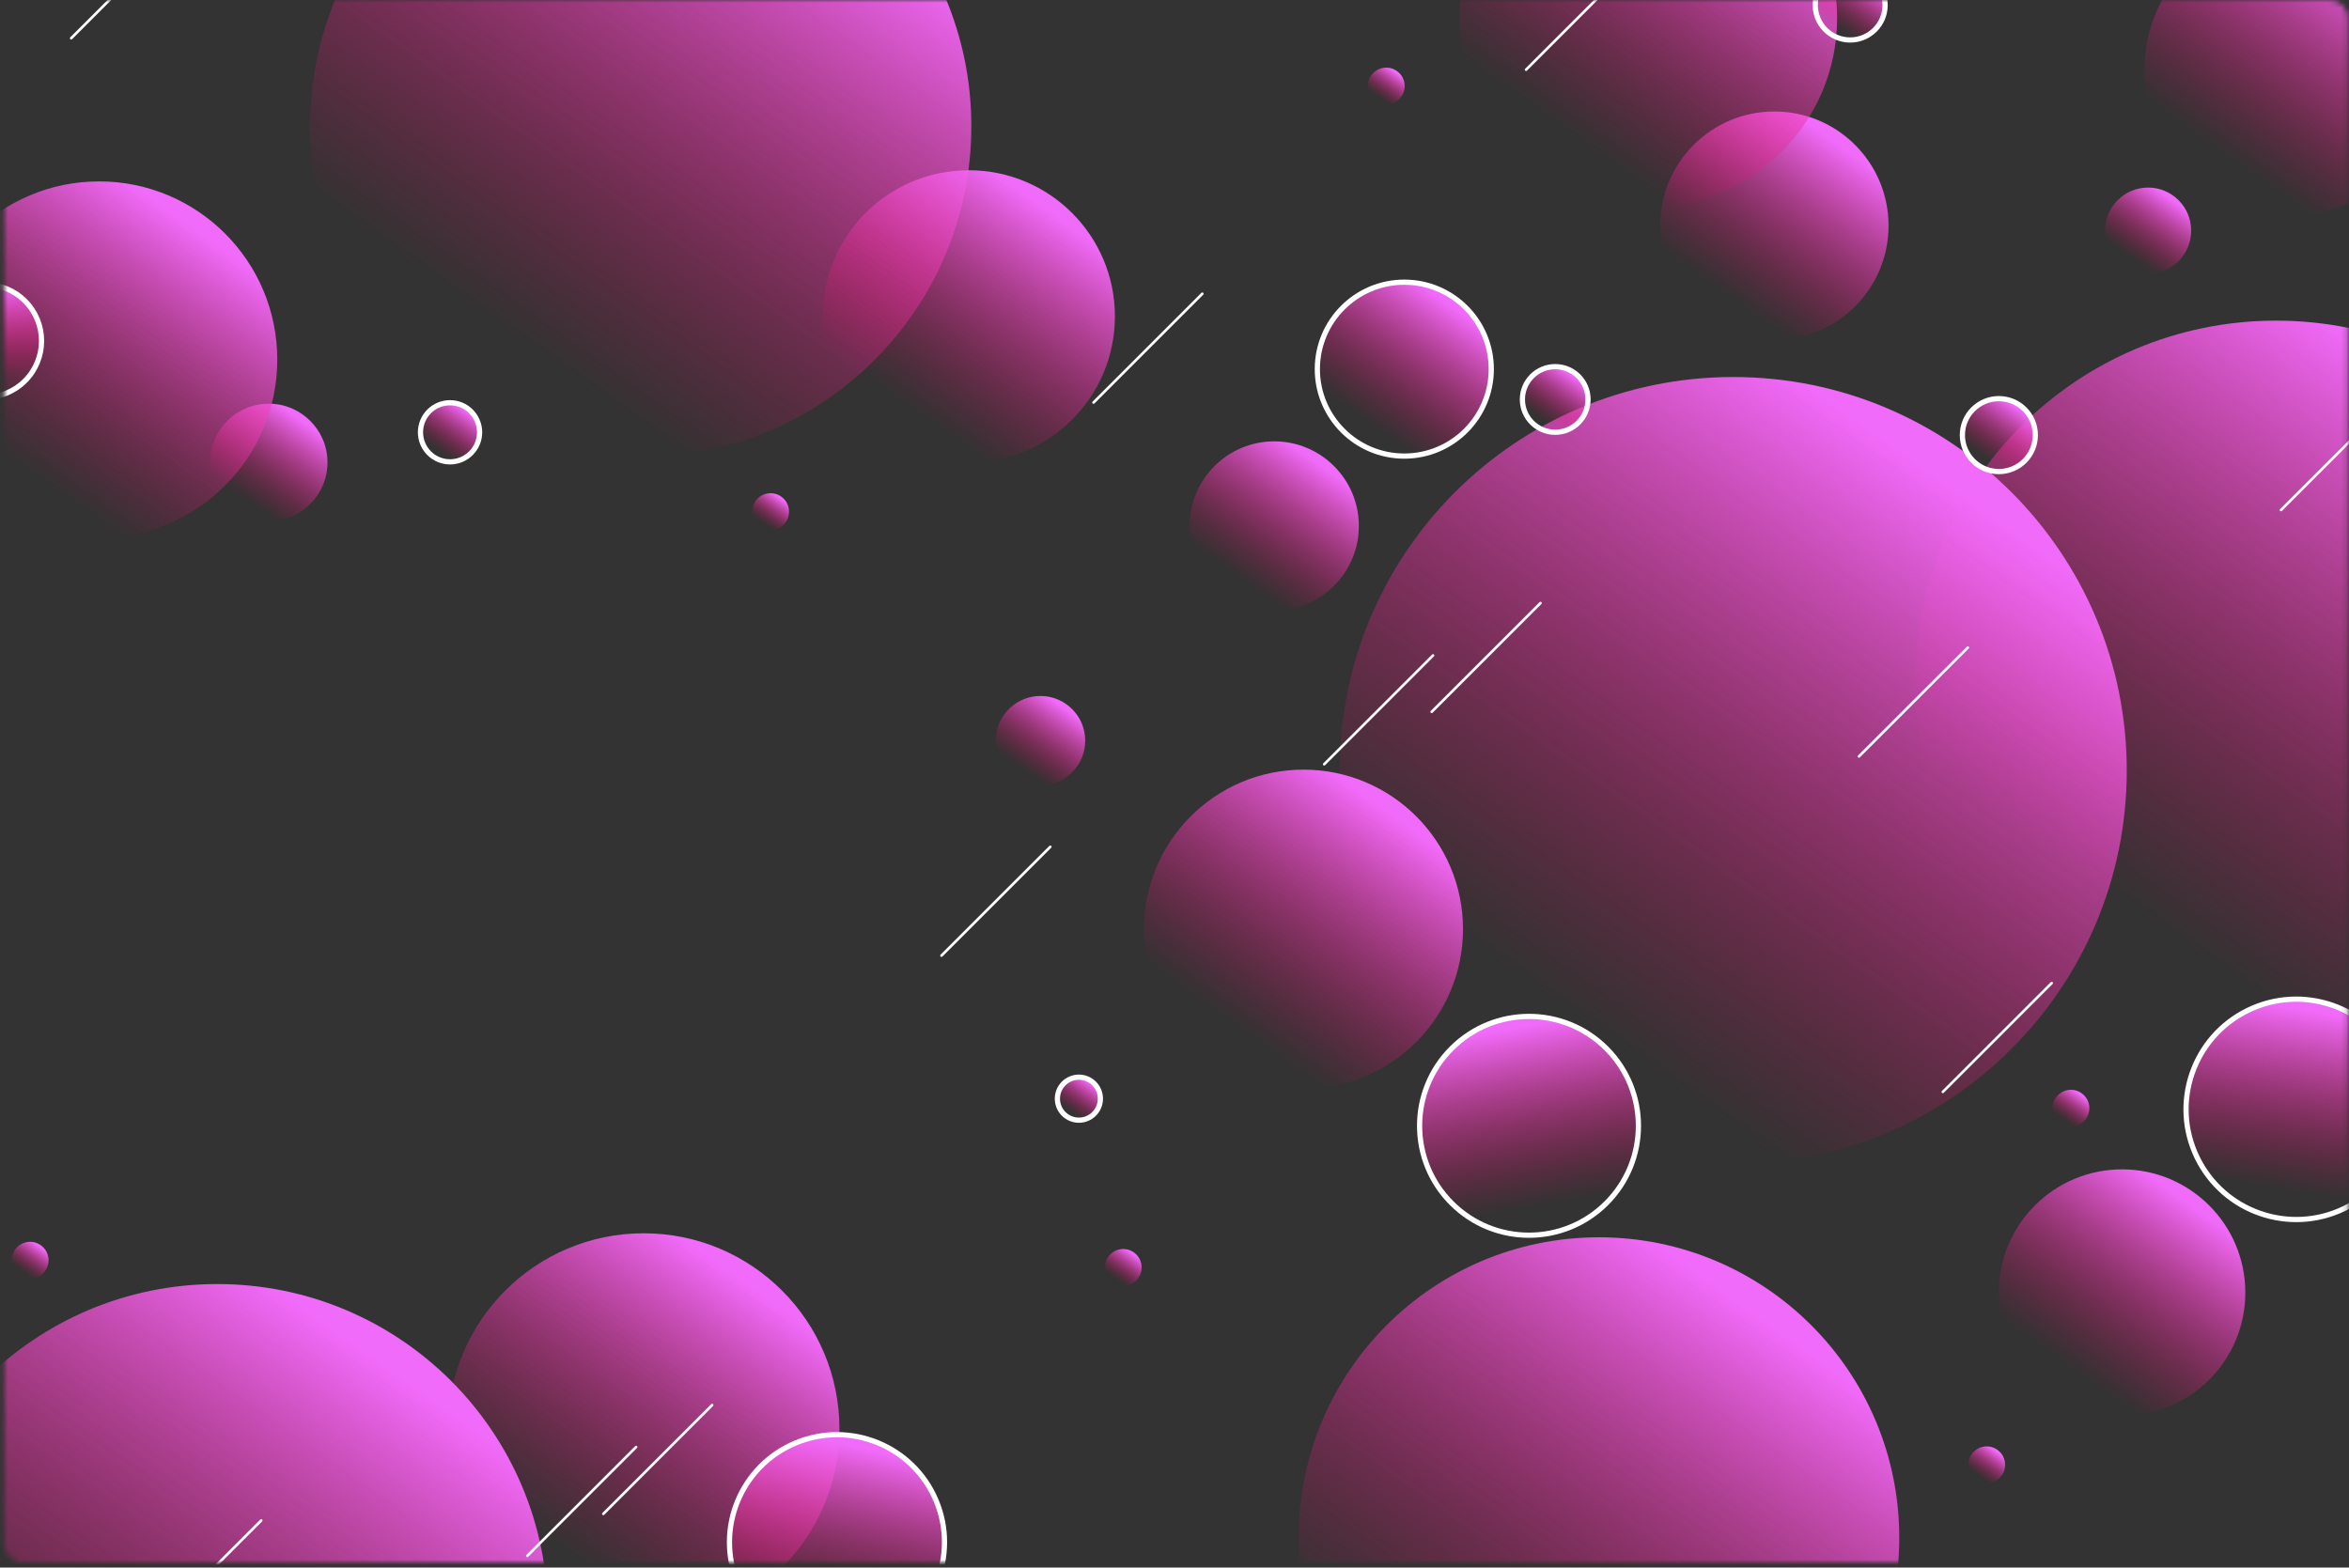 <svg width="451" height="301" viewBox="0 0 451 301" fill="none" xmlns="http://www.w3.org/2000/svg">
<rect x="0" y="0" width="451" height="301" fill="#333333" stroke="none"/>
<mask id="mask0_436_22" style="mask-type:luminance" maskUnits="userSpaceOnUse" x="0" y="0" width="451" height="301">
<path d="M447.319 300.023H4.319C2.386 300.023 0.819 298.456 0.819 296.523V3.523C0.819 1.59 2.386 0.023 4.319 0.023H447.319C449.252 0.023 450.819 1.59 450.819 3.523V296.523C450.819 298.456 449.253 300.023 447.319 300.023Z" fill="white"/>
</mask>
<g mask="url(#mask0_436_22)">
<path d="M437.007 200.192C475.287 200.192 506.319 169.16 506.319 130.88C506.319 92.6 475.287 61.568 437.007 61.568C398.727 61.568 367.695 92.6 367.695 130.88C367.695 169.16 398.727 200.192 437.007 200.192Z" fill="url(#paint0_linear_436_22)"/>
<path d="M306.989 352.904C338.833 352.904 364.648 327.089 364.648 295.245C364.648 263.401 338.833 237.586 306.989 237.586C275.145 237.586 249.33 263.401 249.33 295.245C249.33 327.089 275.145 352.904 306.989 352.904Z" fill="url(#paint1_linear_436_22)"/>
<path d="M332.77 223.517C374.501 223.517 408.331 189.687 408.331 147.956C408.331 106.225 374.501 72.395 332.77 72.395C291.039 72.395 257.209 106.225 257.209 147.956C257.209 189.687 291.039 223.517 332.77 223.517Z" fill="url(#paint2_linear_436_22)"/>
<path d="M123.013 87.719C158.072 87.719 186.494 59.297 186.494 24.238C186.494 -10.822 158.072 -39.243 123.013 -39.243C87.953 -39.243 59.532 -10.822 59.532 24.238C59.532 59.297 87.953 87.719 123.013 87.719Z" fill="url(#paint3_linear_436_22)"/>
<path d="M340.672 65.252C352.779 65.252 362.594 55.437 362.594 43.33C362.594 31.223 352.779 21.408 340.672 21.408C328.565 21.408 318.75 31.223 318.75 43.33C318.75 55.437 328.565 65.252 340.672 65.252Z" fill="url(#paint4_linear_436_22)"/>
<path d="M439.727 41.366C455.192 41.366 467.729 28.829 467.729 13.364C467.729 -2.101 455.192 -14.638 439.727 -14.638C424.262 -14.638 411.725 -2.101 411.725 13.364C411.725 28.829 424.262 41.366 439.727 41.366Z" fill="url(#paint5_linear_436_22)"/>
<path d="M412.425 52.563C416.994 52.563 420.698 48.859 420.698 44.29C420.698 39.721 416.994 36.017 412.425 36.017C407.856 36.017 404.152 39.721 404.152 44.29C404.152 48.859 407.856 52.563 412.425 52.563Z" fill="url(#paint6_linear_436_22)"/>
<path d="M51.597 100.074C57.826 100.074 62.876 95.024 62.876 88.795C62.876 82.566 57.826 77.516 51.597 77.516C45.368 77.516 40.318 82.566 40.318 88.795C40.318 95.024 45.368 100.074 51.597 100.074Z" fill="url(#paint7_linear_436_22)"/>
<path d="M316.463 39.723C336.488 39.723 352.721 23.489 352.721 3.465C352.721 -16.56 336.488 -32.793 316.463 -32.793C296.438 -32.793 280.205 -16.56 280.205 3.465C280.205 23.489 296.438 39.723 316.463 39.723Z" fill="url(#paint8_linear_436_22)"/>
<path d="M250.262 209.045C267.178 209.045 280.891 195.332 280.891 178.416C280.891 161.5 267.178 147.787 250.262 147.787C233.346 147.787 219.633 161.5 219.633 178.416C219.633 195.332 233.346 209.045 250.262 209.045Z" fill="url(#paint9_linear_436_22)"/>
<path d="M123.579 311.995C144.339 311.995 161.169 295.165 161.169 274.405C161.169 253.645 144.339 236.815 123.579 236.815C102.818 236.815 85.989 253.645 85.989 274.405C85.989 295.165 102.818 311.995 123.579 311.995Z" fill="url(#paint10_linear_436_22)"/>
<path d="M407.426 271.871C420.496 271.871 431.091 261.276 431.091 248.206C431.091 235.136 420.496 224.541 407.426 224.541C394.356 224.541 383.761 235.136 383.761 248.206C383.761 261.276 394.356 271.871 407.426 271.871Z" fill="url(#paint11_linear_436_22)"/>
<path d="M244.652 117.231C253.622 117.231 260.893 109.959 260.893 100.99C260.893 92.02 253.622 84.749 244.652 84.749C235.682 84.749 228.411 92.02 228.411 100.99C228.411 109.959 235.682 117.231 244.652 117.231Z" fill="url(#paint12_linear_436_22)"/>
<path d="M199.765 150.824C204.51 150.824 208.357 146.977 208.357 142.232C208.357 137.487 204.51 133.64 199.765 133.64C195.02 133.64 191.173 137.487 191.173 142.232C191.173 146.977 195.02 150.824 199.765 150.824Z" fill="url(#paint13_linear_436_22)"/>
<path d="M219.186 243.37C219.186 245.321 217.604 246.903 215.653 246.903C213.702 246.903 212.12 245.321 212.12 243.37C212.12 241.419 213.702 239.837 215.653 239.837C217.604 239.837 219.186 241.419 219.186 243.37Z" fill="url(#paint14_linear_436_22)"/>
<path d="M9.317 241.985C9.317 243.936 7.735 245.518 5.784 245.518C3.833 245.518 2.251 243.936 2.251 241.985C2.251 240.034 3.833 238.452 5.784 238.452C7.735 238.452 9.317 240.034 9.317 241.985Z" fill="url(#paint15_linear_436_22)"/>
<path d="M147.952 101.775C149.903 101.775 151.485 100.193 151.485 98.242C151.485 96.29 149.903 94.709 147.952 94.709C146.001 94.709 144.419 96.29 144.419 98.242C144.419 100.193 146.001 101.775 147.952 101.775Z" fill="url(#paint16_linear_436_22)"/>
<path d="M381.443 284.805C383.394 284.805 384.976 283.223 384.976 281.272C384.976 279.321 383.394 277.739 381.443 277.739C379.492 277.739 377.91 279.321 377.91 281.272C377.91 283.223 379.492 284.805 381.443 284.805Z" fill="url(#paint17_linear_436_22)"/>
<path d="M397.611 216.332C399.562 216.332 401.144 214.75 401.144 212.799C401.144 210.848 399.562 209.266 397.611 209.266C395.66 209.266 394.078 210.848 394.078 212.799C394.078 214.75 395.66 216.332 397.611 216.332Z" fill="url(#paint18_linear_436_22)"/>
<path d="M266.157 20.053C268.108 20.053 269.69 18.471 269.69 16.52C269.69 14.569 268.108 12.987 266.157 12.987C264.206 12.987 262.624 14.569 262.624 16.52C262.624 18.471 264.206 20.053 266.157 20.053Z" fill="url(#paint19_linear_436_22)"/>
<path d="M186.006 88.795C201.499 88.795 214.058 76.236 214.058 60.743C214.058 45.25 201.499 32.691 186.006 32.691C170.513 32.691 157.954 45.25 157.954 60.743C157.954 76.236 170.513 88.795 186.006 88.795Z" fill="url(#paint20_linear_436_22)"/>
<path d="M19.025 103.253C37.919 103.253 53.235 87.936 53.235 69.043C53.235 50.149 37.919 34.833 19.025 34.833C0.131 34.833 -15.185 50.149 -15.185 69.043C-15.185 87.936 0.131 103.253 19.025 103.253Z" fill="url(#paint21_linear_436_22)"/>
<path d="M41.714 373.524C76.773 373.524 105.195 345.102 105.195 310.043C105.195 274.983 76.773 246.562 41.714 246.562C6.654 246.562 -21.767 274.983 -21.767 310.043C-21.767 345.102 6.654 373.524 41.714 373.524Z" fill="url(#paint22_linear_436_22)"/>
</g>
<mask id="mask1_436_22" style="mask-type:luminance" maskUnits="userSpaceOnUse" x="0" y="0" width="451" height="301">
<path d="M447.319 300.023H4.319C2.386 300.023 0.819 298.456 0.819 296.523V3.523C0.819 1.59 2.386 0.023 4.319 0.023H447.319C449.252 0.023 450.819 1.59 450.819 3.523V296.523C450.819 298.456 449.253 300.023 447.319 300.023Z" fill="white"/>
</mask>
<g mask="url(#mask1_436_22)">
<path d="M304.895 76.702C304.895 80.181 302.074 83.002 298.595 83.002C295.116 83.002 292.295 80.181 292.295 76.702C292.295 73.223 295.115 70.402 298.595 70.402C302.075 70.402 304.895 73.222 304.895 76.702Z" fill="url(#paint23_linear_436_22)" stroke="white" stroke-miterlimit="10"/>
<path d="M308.419 231.033C316.622 222.829 316.622 209.528 308.419 201.325C300.215 193.121 286.914 193.121 278.71 201.325C270.507 209.528 270.507 222.829 278.71 231.033C286.914 239.236 300.215 239.236 308.419 231.033Z" fill="url(#paint24_linear_436_22)" stroke="white" stroke-miterlimit="10"/>
<path d="M390.775 83.548C390.775 87.415 387.64 90.55 383.773 90.55C379.906 90.55 376.771 87.415 376.771 83.548C376.771 79.681 379.906 76.546 383.773 76.546C387.64 76.546 390.775 79.681 390.775 83.548Z" fill="url(#paint25_linear_436_22)" stroke="white" stroke-miterlimit="10"/>
<path d="M355.227 7.678C358.931 7.678 361.935 4.675 361.935 0.97C361.935 -2.735 358.931 -5.738 355.227 -5.738C351.522 -5.738 348.519 -2.735 348.519 0.97C348.519 4.675 351.522 7.678 355.227 7.678Z" fill="url(#paint26_linear_436_22)" stroke="white" stroke-miterlimit="10"/>
<path d="M4.804 73.127C9.035 68.895 9.035 62.035 4.804 57.804C0.573 53.573 -6.287 53.573 -10.519 57.804C-14.75 62.035 -14.75 68.895 -10.519 73.127C-6.287 77.358 0.573 77.358 4.804 73.127Z" fill="url(#paint27_linear_436_22)" stroke="white" stroke-miterlimit="10"/>
<path d="M92.082 83.009C92.082 86.144 89.541 88.685 86.406 88.685C83.272 88.685 80.731 86.144 80.731 83.009C80.731 79.874 83.272 77.333 86.406 77.333C89.541 77.333 92.082 79.874 92.082 83.009Z" fill="url(#paint28_linear_436_22)" stroke="white" stroke-miterlimit="10"/>
<path d="M168.696 315.159C179.204 310.742 184.142 298.643 179.725 288.134C175.308 277.626 163.209 272.688 152.7 277.105C142.192 281.522 137.254 293.621 141.671 304.129C146.088 314.638 158.187 319.576 168.696 315.159Z" fill="url(#paint29_linear_436_22)" stroke="white" stroke-miterlimit="10"/>
<path d="M211.272 210.969C211.272 213.249 209.424 215.097 207.144 215.097C204.864 215.097 203.016 213.249 203.016 210.969C203.016 208.689 204.864 206.841 207.144 206.841C209.424 206.841 211.272 208.689 211.272 210.969Z" fill="url(#paint30_linear_436_22)" stroke="white" stroke-miterlimit="10"/>
<path d="M450.126 232.038C460.632 226.927 465.005 214.266 459.893 203.76C454.782 193.255 442.121 188.882 431.615 193.993C421.109 199.105 416.737 211.765 421.848 222.271C426.96 232.777 439.62 237.15 450.126 232.038Z" fill="url(#paint31_linear_436_22)" stroke="white" stroke-miterlimit="10"/>
<path d="M269.622 87.577C278.843 87.577 286.318 80.102 286.318 70.881C286.318 61.66 278.843 54.185 269.622 54.185C260.401 54.185 252.926 61.66 252.926 70.881C252.926 80.102 260.401 87.577 269.622 87.577Z" fill="url(#paint32_linear_436_22)" stroke="white" stroke-miterlimit="10"/>
</g>
<mask id="mask2_436_22" style="mask-type:luminance" maskUnits="userSpaceOnUse" x="0" y="0" width="451" height="301">
<path d="M447.319 300.023H4.319C2.386 300.023 0.819 298.456 0.819 296.523V3.523C0.819 1.59 2.386 0.023 4.319 0.023H447.319C449.252 0.023 450.819 1.59 450.819 3.523V296.523C450.819 298.456 449.253 300.023 447.319 300.023Z" fill="white"/>
</mask>
<g mask="url(#mask2_436_22)">
<path d="M230.841 56.408L209.954 77.295" stroke="white" stroke-width="0.5" stroke-miterlimit="10" stroke-linecap="round"/>
<path d="M50.158 291.951L29.271 312.838" stroke="white" stroke-width="0.5" stroke-miterlimit="10" stroke-linecap="round"/>
<path d="M34.556 -13.55L13.669 7.337" stroke="white" stroke-width="0.5" stroke-miterlimit="10" stroke-linecap="round"/>
<path d="M295.767 115.798L274.88 136.684" stroke="white" stroke-width="0.5" stroke-miterlimit="10" stroke-linecap="round"/>
<path d="M201.65 162.604L180.763 183.491" stroke="white" stroke-width="0.5" stroke-miterlimit="10" stroke-linecap="round"/>
<path d="M136.725 269.806L115.838 290.693" stroke="white" stroke-width="0.5" stroke-miterlimit="10" stroke-linecap="round"/>
<path d="M122.129 277.859L101.242 298.746" stroke="white" stroke-width="0.5" stroke-miterlimit="10" stroke-linecap="round"/>
<path d="M275.131 125.863L254.245 146.75" stroke="white" stroke-width="0.5" stroke-miterlimit="10" stroke-linecap="round"/>
<path d="M377.804 124.354L356.917 145.24" stroke="white" stroke-width="0.5" stroke-miterlimit="10" stroke-linecap="round"/>
<path d="M313.885 -7.51L292.999 13.377" stroke="white" stroke-width="0.5" stroke-miterlimit="10" stroke-linecap="round"/>
<path d="M458.835 77.044L437.948 97.93" stroke="white" stroke-width="0.5" stroke-miterlimit="10" stroke-linecap="round"/>
<path d="M393.909 188.776L373.023 209.662" stroke="white" stroke-width="0.5" stroke-miterlimit="10" stroke-linecap="round"/>
</g>
<defs>
<linearGradient id="paint0_linear_436_22" x1="407.132" y1="173.055" x2="473.361" y2="79.555" gradientUnits="userSpaceOnUse">
<stop stop-color="#E50057" stop-opacity="0"/>
<stop offset="1" stop-color="#F16BFA"/>
</linearGradient>
<linearGradient id="paint1_linear_436_22" x1="282.137" y1="330.329" x2="337.231" y2="252.549" gradientUnits="userSpaceOnUse">
<stop stop-color="#E50057" stop-opacity="0"/>
<stop offset="1" stop-color="#F16BFA"/>
</linearGradient>
<linearGradient id="paint2_linear_436_22" x1="300.202" y1="193.933" x2="372.402" y2="92.004" gradientUnits="userSpaceOnUse">
<stop stop-color="#E50057" stop-opacity="0"/>
<stop offset="1" stop-color="#F16BFA"/>
</linearGradient>
<linearGradient id="paint3_linear_436_22" x1="95.651" y1="62.865" x2="156.309" y2="-22.769" gradientUnits="userSpaceOnUse">
<stop stop-color="#E50057" stop-opacity="0"/>
<stop offset="1" stop-color="#F16BFA"/>
</linearGradient>
<linearGradient id="paint4_linear_436_22" x1="331.223" y1="56.669" x2="352.17" y2="27.097" gradientUnits="userSpaceOnUse">
<stop stop-color="#E50057" stop-opacity="0"/>
<stop offset="1" stop-color="#F16BFA"/>
</linearGradient>
<linearGradient id="paint5_linear_436_22" x1="427.658" y1="30.402" x2="454.414" y2="-7.371" gradientUnits="userSpaceOnUse">
<stop stop-color="#E50057" stop-opacity="0"/>
<stop offset="1" stop-color="#F16BFA"/>
</linearGradient>
<linearGradient id="paint6_linear_436_22" x1="408.859" y1="49.324" x2="416.764" y2="38.164" gradientUnits="userSpaceOnUse">
<stop stop-color="#E50057" stop-opacity="0"/>
<stop offset="1" stop-color="#F16BFA"/>
</linearGradient>
<linearGradient id="paint7_linear_436_22" x1="46.736" y1="95.658" x2="57.513" y2="80.443" gradientUnits="userSpaceOnUse">
<stop stop-color="#E50057" stop-opacity="0"/>
<stop offset="1" stop-color="#F16BFA"/>
</linearGradient>
<linearGradient id="paint8_linear_436_22" x1="300.835" y1="25.527" x2="335.48" y2="-23.384" gradientUnits="userSpaceOnUse">
<stop stop-color="#E50057" stop-opacity="0"/>
<stop offset="1" stop-color="#F16BFA"/>
</linearGradient>
<linearGradient id="paint9_linear_436_22" x1="237.06" y1="197.053" x2="266.327" y2="155.735" gradientUnits="userSpaceOnUse">
<stop stop-color="#E50057" stop-opacity="0"/>
<stop offset="1" stop-color="#F16BFA"/>
</linearGradient>
<linearGradient id="paint10_linear_436_22" x1="107.377" y1="297.278" x2="143.295" y2="246.57" gradientUnits="userSpaceOnUse">
<stop stop-color="#E50057" stop-opacity="0"/>
<stop offset="1" stop-color="#F16BFA"/>
</linearGradient>
<linearGradient id="paint11_linear_436_22" x1="397.226" y1="262.605" x2="419.838" y2="230.682" gradientUnits="userSpaceOnUse">
<stop stop-color="#E50057" stop-opacity="0"/>
<stop offset="1" stop-color="#F16BFA"/>
</linearGradient>
<linearGradient id="paint12_linear_436_22" x1="237.652" y1="110.872" x2="253.171" y2="88.963" gradientUnits="userSpaceOnUse">
<stop stop-color="#E50057" stop-opacity="0"/>
<stop offset="1" stop-color="#F16BFA"/>
</linearGradient>
<linearGradient id="paint13_linear_436_22" x1="196.062" y1="147.46" x2="204.271" y2="135.87" gradientUnits="userSpaceOnUse">
<stop stop-color="#E50057" stop-opacity="0"/>
<stop offset="1" stop-color="#F16BFA"/>
</linearGradient>
<linearGradient id="paint14_linear_436_22" x1="214.13" y1="245.52" x2="217.506" y2="240.754" gradientUnits="userSpaceOnUse">
<stop stop-color="#E50057" stop-opacity="0"/>
<stop offset="1" stop-color="#F16BFA"/>
</linearGradient>
<linearGradient id="paint15_linear_436_22" x1="4.261" y1="244.135" x2="7.637" y2="239.369" gradientUnits="userSpaceOnUse">
<stop stop-color="#E50057" stop-opacity="0"/>
<stop offset="1" stop-color="#F16BFA"/>
</linearGradient>
<linearGradient id="paint16_linear_436_22" x1="146.429" y1="100.391" x2="149.805" y2="95.626" gradientUnits="userSpaceOnUse">
<stop stop-color="#E50057" stop-opacity="0"/>
<stop offset="1" stop-color="#F16BFA"/>
</linearGradient>
<linearGradient id="paint17_linear_436_22" x1="379.92" y1="283.422" x2="383.296" y2="278.656" gradientUnits="userSpaceOnUse">
<stop stop-color="#E50057" stop-opacity="0"/>
<stop offset="1" stop-color="#F16BFA"/>
</linearGradient>
<linearGradient id="paint18_linear_436_22" x1="396.088" y1="214.949" x2="399.464" y2="210.183" gradientUnits="userSpaceOnUse">
<stop stop-color="#E50057" stop-opacity="0"/>
<stop offset="1" stop-color="#F16BFA"/>
</linearGradient>
<linearGradient id="paint19_linear_436_22" x1="264.634" y1="18.67" x2="268.01" y2="13.904" gradientUnits="userSpaceOnUse">
<stop stop-color="#E50057" stop-opacity="0"/>
<stop offset="1" stop-color="#F16BFA"/>
</linearGradient>
<linearGradient id="paint20_linear_436_22" x1="173.915" y1="77.812" x2="200.719" y2="39.971" gradientUnits="userSpaceOnUse">
<stop stop-color="#E50057" stop-opacity="0"/>
<stop offset="1" stop-color="#F16BFA"/>
</linearGradient>
<linearGradient id="paint21_linear_436_22" x1="4.28" y1="89.859" x2="36.968" y2="43.711" gradientUnits="userSpaceOnUse">
<stop stop-color="#E50057" stop-opacity="0"/>
<stop offset="1" stop-color="#F16BFA"/>
</linearGradient>
<linearGradient id="paint22_linear_436_22" x1="14.353" y1="348.67" x2="75.01" y2="263.036" gradientUnits="userSpaceOnUse">
<stop stop-color="#E50057" stop-opacity="0"/>
<stop offset="1" stop-color="#F16BFA"/>
</linearGradient>
<linearGradient id="paint23_linear_436_22" x1="295.88" y1="80.535" x2="301.899" y2="72.037" gradientUnits="userSpaceOnUse">
<stop stop-color="#E50057" stop-opacity="0"/>
<stop offset="1" stop-color="#F16BFA"/>
</linearGradient>
<linearGradient id="paint24_linear_436_22" x1="296.201" y1="231.619" x2="290.356" y2="197.389" gradientUnits="userSpaceOnUse">
<stop stop-color="#E50057" stop-opacity="0"/>
<stop offset="1" stop-color="#F16BFA"/>
</linearGradient>
<linearGradient id="paint25_linear_436_22" x1="380.756" y1="87.808" x2="387.446" y2="78.363" gradientUnits="userSpaceOnUse">
<stop stop-color="#E50057" stop-opacity="0"/>
<stop offset="1" stop-color="#F16BFA"/>
</linearGradient>
<linearGradient id="paint26_linear_436_22" x1="352.335" y1="5.052" x2="358.745" y2="-3.997" gradientUnits="userSpaceOnUse">
<stop stop-color="#E50057" stop-opacity="0"/>
<stop offset="1" stop-color="#F16BFA"/>
</linearGradient>
<linearGradient id="paint27_linear_436_22" x1="-1.498" y1="73.429" x2="-4.512" y2="55.774" gradientUnits="userSpaceOnUse">
<stop stop-color="#E50057" stop-opacity="0"/>
<stop offset="1" stop-color="#F16BFA"/>
</linearGradient>
<linearGradient id="paint28_linear_436_22" x1="83.96" y1="86.463" x2="89.383" y2="78.806" gradientUnits="userSpaceOnUse">
<stop stop-color="#E50057" stop-opacity="0"/>
<stop offset="1" stop-color="#F16BFA"/>
</linearGradient>
<linearGradient id="paint29_linear_436_22" x1="157.363" y1="311.156" x2="164.756" y2="277.848" gradientUnits="userSpaceOnUse">
<stop stop-color="#E50057" stop-opacity="0"/>
<stop offset="1" stop-color="#F16BFA"/>
</linearGradient>
<linearGradient id="paint30_linear_436_22" x1="205.364" y1="213.481" x2="209.309" y2="207.912" gradientUnits="userSpaceOnUse">
<stop stop-color="#E50057" stop-opacity="0"/>
<stop offset="1" stop-color="#F16BFA"/>
</linearGradient>
<linearGradient id="paint31_linear_436_22" x1="438.303" y1="228.58" x2="443.995" y2="194.075" gradientUnits="userSpaceOnUse">
<stop stop-color="#E50057" stop-opacity="0"/>
<stop offset="1" stop-color="#F16BFA"/>
</linearGradient>
<linearGradient id="paint32_linear_436_22" x1="262.426" y1="81.04" x2="278.379" y2="58.518" gradientUnits="userSpaceOnUse">
<stop stop-color="#E50057" stop-opacity="0"/>
<stop offset="1" stop-color="#F16BFA"/>
</linearGradient>
</defs>
</svg>
